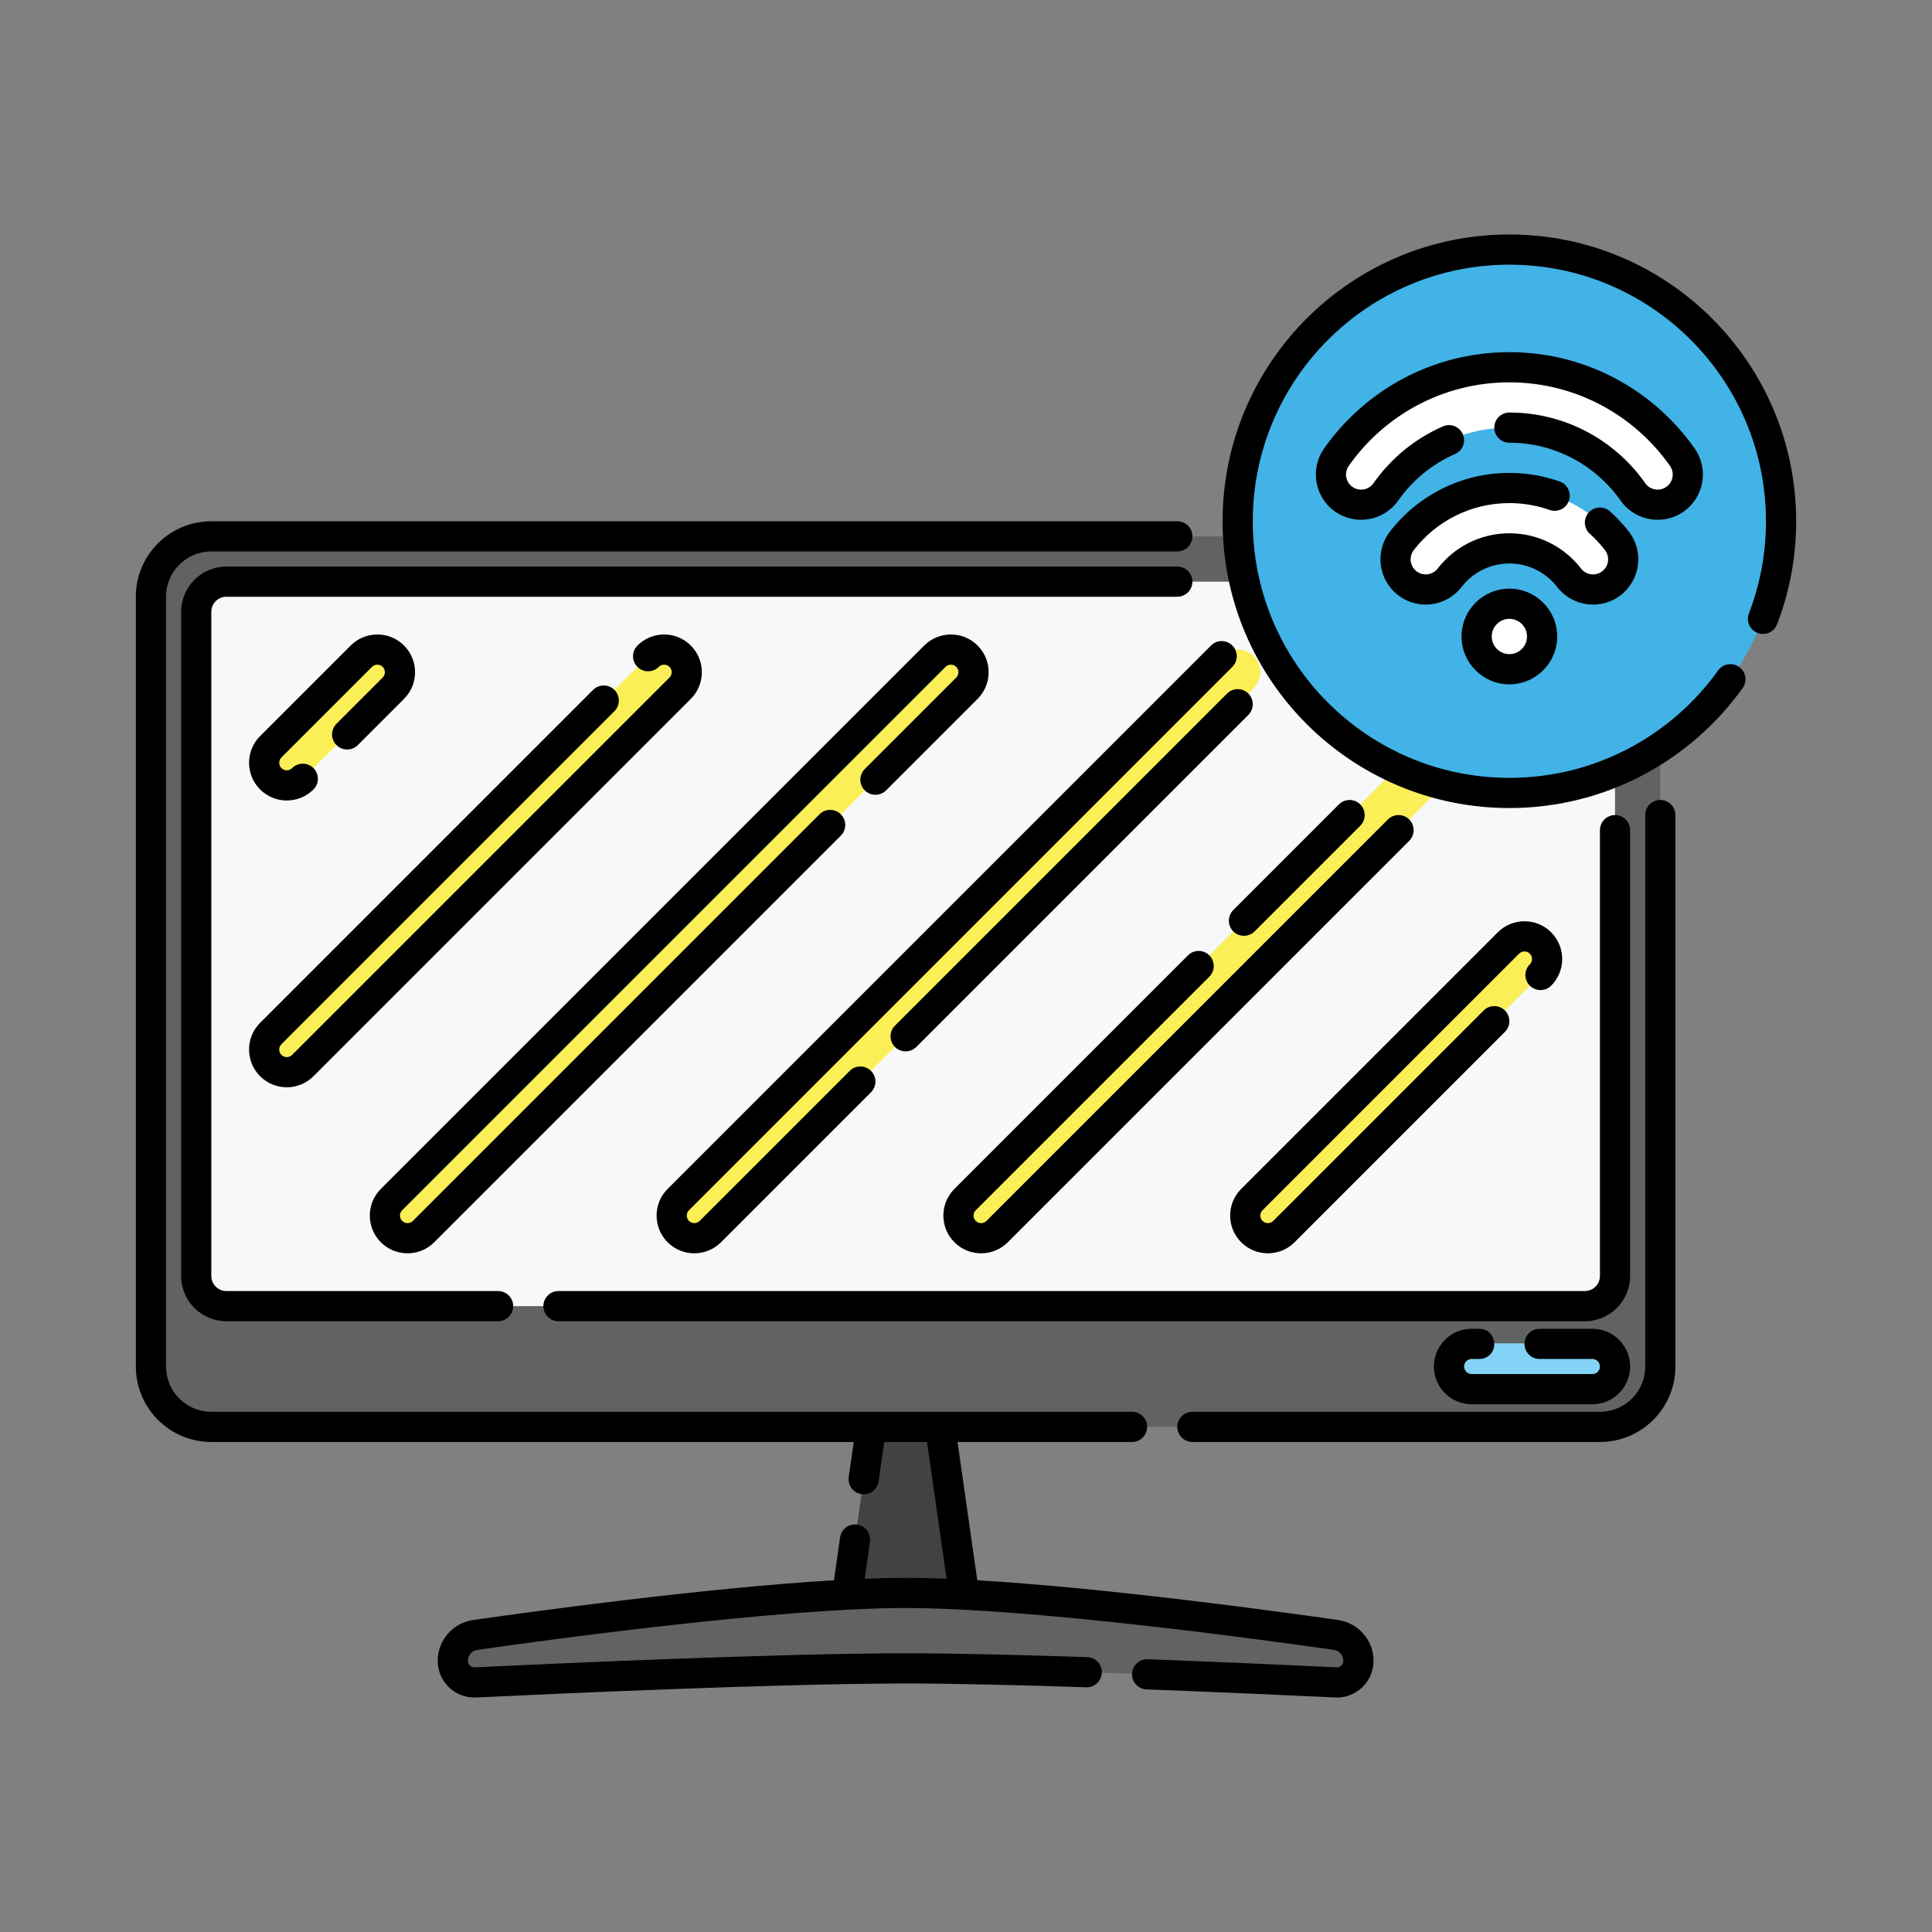 <?xml version="1.0" ?><!DOCTYPE svg  PUBLIC '-//W3C//DTD SVG 1.1//EN'  'http://www.w3.org/Graphics/SVG/1.1/DTD/svg11.dtd'><svg height="100%" style="fill-rule:evenodd;clip-rule:evenodd;stroke-linejoin:round;stroke-miterlimit:2;" version="1.1" viewBox="0 0 128 128" width="100%" xml:space="preserve" xmlns="http://www.w3.org/2000/svg" xmlns:serif="http://www.serif.com/" xmlns:xlink="http://www.w3.org/1999/xlink"><rect x="0" y="0" width="128" height="128" fill="#808080" stroke="none"/><g id="Icon"/><g><path d="M62,92.535l-4,0l-2,14l8,0l-2,-14Z" style="fill:#424243;"/><path d="M90,110.038c0,-0.864 -0.635,-1.597 -1.49,-1.72c-4.819,-0.688 -20.155,-2.783 -28.51,-2.783c-8.355,0 -23.691,2.095 -28.51,2.784c-0.855,0.123 -1.49,0.856 -1.49,1.719c0,0.001 0,0.002 0,0.003c0,0.389 0.16,0.762 0.442,1.03c0.282,0.269 0.661,0.411 1.05,0.392c4.822,-0.23 20.154,-0.928 28.508,-0.928c8.354,0 23.686,0.698 28.508,0.928c0.389,0.019 0.768,-0.123 1.05,-0.392c0.282,-0.268 0.442,-0.641 0.442,-1.03c0,-0.001 0,-0.002 0,-0.003Z" style="fill:#616262;"/><path d="M110,39.535c0,-1.06 -0.421,-2.078 -1.172,-2.828c-0.75,-0.75 -1.767,-1.172 -2.828,-1.172l-92,0c-1.061,0 -2.078,0.422 -2.828,1.172c-0.751,0.75 -1.172,1.768 -1.172,2.828l0,51c-0,1.061 0.421,2.079 1.172,2.829c0.75,0.75 1.767,1.171 2.828,1.171l92,0c1.061,0 2.078,-0.421 2.828,-1.171c0.751,-0.75 1.172,-1.768 1.172,-2.829l0,-51Z" style="fill:#616262;"/><path d="M107,40.535c-0,-1.104 -0.895,-2 -2,-2c-12.311,0 -77.689,0 -90,0c-1.105,0 -2,0.896 -2,2c-0,7.809 -0,36.192 0,44c0,1.105 0.895,2 2,2c12.311,0 77.689,0 90,0c1.105,0 2,-0.895 2,-2c-0,-7.808 -0,-36.191 0,-44Z" style="fill:#f6f8f9;"/><path d="M107,90.5c-0,-0.398 -0.158,-0.779 -0.439,-1.061c-0.282,-0.281 -0.663,-0.439 -1.061,-0.439c-2.101,-0 -5.899,-0 -8,-0c-0.398,-0 -0.779,0.158 -1.061,0.439c-0.281,0.282 -0.439,0.663 -0.439,1.061c0,0.398 0.158,0.779 0.439,1.061c0.282,0.281 0.663,0.439 1.061,0.439c2.101,-0 5.899,-0 8,-0c0.398,0 0.779,-0.158 1.061,-0.439c0.281,-0.282 0.439,-0.663 0.439,-1.061Z" style="fill:#83d3f6;"/><path d="M99.939,43.475l-36,36c-0.585,0.585 -0.585,1.536 0,2.121c0.586,0.585 1.536,0.585 2.122,0l36,-36c0.585,-0.585 0.585,-1.536 -0,-2.121c-0.586,-0.586 -1.536,-0.586 -2.122,-0Zm-19,-0l-36,36c-0.585,0.585 -0.585,1.536 0,2.121c0.586,0.585 1.536,0.585 2.122,0l36,-36c0.585,-0.585 0.585,-1.536 -0,-2.121c-0.586,-0.586 -1.536,-0.586 -2.122,-0Zm-19,-0l-36,36c-0.585,0.585 -0.585,1.536 0,2.121c0.586,0.585 1.536,0.585 2.122,0l36,-36c0.585,-0.585 0.585,-1.536 -0,-2.121c-0.586,-0.586 -1.536,-0.586 -2.122,-0Zm38,19l-17,17c-0.585,0.585 -0.585,1.536 0,2.121c0.586,0.585 1.536,0.585 2.122,0l17,-17c0.585,-0.585 0.585,-1.536 -0,-2.121c-0.586,-0.586 -1.536,-0.586 -2.122,-0Zm-57,-19l-25,25c-0.585,0.585 -0.585,1.536 0,2.121c0.586,0.585 1.536,0.585 2.122,0l25,-25c0.585,-0.585 0.585,-1.536 -0,-2.121c-0.586,-0.586 -1.536,-0.586 -2.122,-0Zm-19,-0l-6,6c-0.585,0.585 -0.585,1.536 0,2.121c0.586,0.585 1.536,0.585 2.122,0l6,-6c0.585,-0.585 0.585,-1.536 -0,-2.121c-0.586,-0.586 -1.536,-0.586 -2.122,-0Z" style="fill:#fbef57;"/><circle cx="100" cy="34.535" r="18" style="fill:#41b3e6;"/><path d="M100,40c-1.197,0 -2.169,0.972 -2.169,2.169c0,1.197 0.972,2.169 2.169,2.169c1.197,-0 2.169,-0.972 2.169,-2.169c-0,-1.197 -0.972,-2.169 -2.169,-2.169Zm-3.96,-1.721c0.915,-1.184 2.349,-1.948 3.96,-1.948c1.611,-0 3.045,0.764 3.96,1.948c0.675,0.874 1.932,1.035 2.805,0.36c0.874,-0.675 1.035,-1.932 0.36,-2.805c-1.646,-2.131 -4.227,-3.503 -7.125,-3.503c-2.898,-0 -5.479,1.372 -7.125,3.503c-0.675,0.873 -0.514,2.13 0.36,2.805c0.873,0.675 2.13,0.514 2.805,-0.36Zm-4.226,-5.689c1.81,-2.575 4.803,-4.259 8.186,-4.259c3.383,-0 6.376,1.684 8.186,4.259c0.635,0.902 1.884,1.12 2.787,0.485c0.903,-0.635 1.12,-1.884 0.485,-2.786c-2.533,-3.603 -6.723,-5.958 -11.458,-5.958c-4.735,-0 -8.925,2.355 -11.458,5.958c-0.635,0.902 -0.418,2.151 0.485,2.786c0.903,0.635 2.152,0.417 2.787,-0.485Z" style="fill:#fff;"/></g><g><path d="M62.712,104.595c-0.962,-0.039 -1.872,-0.06 -2.712,-0.06c-0.84,0 -1.749,0.021 -2.712,0.06l-0,-0.001c-0.001,0 0.35,-2.453 0.35,-2.453c0.078,-0.546 -0.302,-1.053 -0.849,-1.131c-0.546,-0.078 -1.053,0.302 -1.131,0.849l-0.406,2.838c-8.534,0.505 -19.875,2.056 -23.903,2.632c-0.001,-0 -0.001,-0 -0.002,-0c-1.336,0.192 -2.331,1.33 -2.346,2.678l0.001,-0.035l-0.002,0.069c0,0.663 0.272,1.297 0.752,1.754c0.48,0.458 1.126,0.699 1.788,0.667c4.814,-0.23 20.12,-0.927 28.46,-0.927c3.269,0 7.609,0.108 11.967,0.252c0.552,0.018 1.014,-0.415 1.032,-0.967c0.019,-0.551 -0.414,-1.014 -0.966,-1.032c-4.382,-0.145 -8.746,-0.253 -12.033,-0.253c-8.368,0 -23.725,0.699 -28.555,0.929c-0,0 -0.001,0 -0.001,0c-0.115,0.006 -0.229,-0.036 -0.313,-0.116c-0.081,-0.078 -0.128,-0.184 -0.131,-0.295l-0.001,0.022l0.001,-0.037c0,-0.366 0.27,-0.677 0.633,-0.73c4.796,-0.685 20.054,-2.773 28.367,-2.773c8.314,0 23.574,2.088 28.369,2.773c0.362,0.052 0.63,0.362 0.631,0.727l-0,0.004c-0,0.116 -0.048,0.228 -0.132,0.308c-0.085,0.08 -0.198,0.123 -0.315,0.117c0,0 -0,-0 -0.001,-0c-2.352,-0.112 -7.197,-0.335 -12.515,-0.535c-0.551,-0.02 -1.016,0.411 -1.036,0.962c-0.021,0.552 0.41,1.016 0.962,1.037c5.309,0.199 10.146,0.422 12.494,0.534c0.662,0.032 1.31,-0.209 1.79,-0.667c0.478,-0.455 0.75,-1.086 0.753,-1.746l-0.001,0.027l0.001,-0.024l-0,-0.015c0,-1.361 -0.999,-2.514 -2.346,-2.708c0,-0 -0,-0.001 -0.001,-0.001c-4.027,-0.575 -15.372,-2.126 -23.905,-2.631l-1.309,-9.162l11.561,0c0.552,0 1,-0.448 1,-1c0,-0.552 -0.448,-1 -1,-1c0,0 -46.849,0 -61,0c-0.796,0 -1.559,-0.316 -2.121,-0.878c-0.563,-0.563 -0.879,-1.326 -0.879,-2.122c0,-10.761 0,-40.239 -0,-51c-0,-1.656 1.343,-3 3,-3c0,0 64,0 64,0c0.552,0 1,-0.448 1,-1c0,-0.552 -0.448,-1 -1,-1l-64,0c-2.761,0 -5,2.239 -5,5c0,10.761 0,40.239 0,51c-0,1.326 0.527,2.598 1.464,3.536c0.938,0.938 2.21,1.464 3.536,1.464l42.561,0l-0.332,2.324c-0.078,0.546 0.303,1.053 0.849,1.131c0.546,0.078 1.053,-0.302 1.131,-0.849l0.373,-2.606c-0,0 2.836,0 2.836,0c0,0 1.295,9.06 1.295,9.06l-0.001,-0Zm-31.713,5.501c-0.004,0.064 -0.014,0.126 -0.029,0.187c-0.016,0.061 -0.037,0.121 -0.064,0.179c0.058,-0.124 0.086,-0.244 0.093,-0.366Zm58.001,-0.061l0,0.002l0.003,-0.074c-0.002,0.024 -0.003,0.048 -0.003,0.072Zm-10,-14.5l27,0c2.761,0 5,-2.238 5,-5c0,-10.228 0,-36.535 0,-36.535c-0,-0.552 -0.448,-1 -1,-1c-0.552,0 -1,0.448 -1,1c0,0 0,26.307 0,36.535c0,1.657 -1.343,3 -3,3c-0,0 -27,0 -27,0c-0.552,0 -1,0.448 -1,1c0,0.552 0.448,1 1,1Z"/><path d="M37,87.535l68,0c1.657,0 3,-1.343 3,-3l-0,-29.535c0,-0.552 -0.448,-1 -1,-1c-0.552,-0 -1,0.448 -1,1l-0,29.535c-0,0.553 -0.448,1 -1,1c-11.433,0 -68,0 -68,0c-0.552,0 -1,0.448 -1,1c0,0.552 0.448,1 1,1Zm41,-50l-63,0c-0.796,0 -1.559,0.316 -2.121,0.879c-0.563,0.563 -0.879,1.326 -0.879,2.121c-0,7.809 -0,36.192 0,44c0,0.796 0.316,1.559 0.879,2.122c0.562,0.562 1.325,0.878 2.121,0.878c5.065,0 18,0 18,0c0.552,0 1,-0.448 1,-1c-0,-0.552 -0.448,-1 -1,-1c-0,0 -12.935,0 -18,0c-0.265,0 -0.52,-0.105 -0.707,-0.293c-0.188,-0.187 -0.293,-0.441 -0.293,-0.707c-0,-7.808 -0,-36.191 -0,-44c0,-0.265 0.105,-0.519 0.293,-0.707c0.187,-0.187 0.442,-0.293 0.707,-0.293l63,0c0.552,0 1,-0.448 1,-1c-0,-0.552 -0.448,-1 -1,-1Z"/><path d="M106,90.535c0,0.133 -0.053,0.26 -0.146,0.354c-0.094,0.094 -0.221,0.146 -0.354,0.146l-8,0c-0.133,0 -0.26,-0.052 -0.354,-0.146c-0.093,-0.094 -0.146,-0.221 -0.146,-0.354c0,-0 0,-0.001 -0,-0.002c-0,-0.275 0.223,-0.498 0.498,-0.498c0,0 0.335,0 0.502,0c0.639,0 1.001,-0.503 1,-0.973c-0.001,-0.471 -0.31,-1.027 -1.006,-1.027l-0.496,0c-1.38,0 -2.498,1.119 -2.498,2.498c0,0.001 0,0.002 0,0.002c0,0.663 0.263,1.299 0.732,1.768c0.469,0.469 1.105,0.732 1.768,0.732c2.101,0 5.899,0 8,0c0.663,0 1.299,-0.263 1.768,-0.732c0.469,-0.469 0.732,-1.105 0.732,-1.768c-0,-0.663 -0.263,-1.299 -0.732,-1.767c-0.469,-0.469 -1.105,-0.733 -1.768,-0.733l-3.5,0c-0.552,0 -1,0.448 -1,1c-0,0.552 0.448,1 1,1l3.5,0c0.133,0 0.26,0.053 0.354,0.147c0.093,0.094 0.146,0.221 0.146,0.353Z"/><path d="M23.707,49.364l3.061,-3.061c0.975,-0.976 0.975,-2.56 -0,-3.535c-0.976,-0.976 -2.56,-0.976 -3.536,-0c0,-0 -6,6 -6,6c-0.975,0.975 -0.975,2.559 0,3.535c0.976,0.976 2.56,0.976 3.536,0c0.39,-0.39 0.39,-1.024 -0,-1.414c-0.39,-0.39 -1.024,-0.39 -1.414,-0c-0.196,0.195 -0.512,0.195 -0.708,-0c-0.195,-0.195 -0.195,-0.512 0,-0.707c0,-0 6,-6 6,-6c0.196,-0.195 0.512,-0.195 0.708,-0c0.195,0.195 0.195,0.512 -0,0.707c-0,-0 -3.061,3.061 -3.061,3.061c-0.39,0.39 -0.39,1.024 -0,1.414c0.39,0.39 1.024,0.39 1.414,-0Z"/><path d="M39.293,45.707l-22.061,22.061c-0.975,0.975 -0.975,2.559 0,3.535c0.976,0.976 2.56,0.976 3.536,0c-0,0 25,-25 25,-25c0.975,-0.976 0.975,-2.56 -0,-3.535c-0.976,-0.976 -2.56,-0.976 -3.536,-0c-0.39,0.39 -0.39,1.024 0,1.414c0.39,0.39 1.024,0.39 1.414,-0c0.196,-0.195 0.512,-0.195 0.708,-0c0.195,0.195 0.195,0.512 -0,0.707c-0,-0 -25,25 -25,25c-0.196,0.195 -0.512,0.195 -0.708,-0c-0.195,-0.195 -0.195,-0.512 0,-0.707c0,-0 22.061,-22.061 22.061,-22.061c0.39,-0.39 0.39,-1.024 0,-1.414c-0.39,-0.39 -1.024,-0.39 -1.414,-0Z"/><path d="M58.707,52.364l6.061,-6.061c0.975,-0.976 0.975,-2.56 -0,-3.535c-0.976,-0.976 -2.56,-0.976 -3.536,-0c0,-0 -36,36 -36,36c-0.975,0.975 -0.975,2.559 0,3.535c0.976,0.976 2.56,0.976 3.536,0c-0,0 26.939,-26.939 26.939,-26.939c0.39,-0.39 0.39,-1.024 0,-1.414c-0.39,-0.391 -1.024,-0.391 -1.414,-0l-26.939,26.939c-0.196,0.195 -0.512,0.195 -0.708,-0c-0.195,-0.195 -0.195,-0.512 0,-0.707c0,-0 36,-36 36,-36c0.196,-0.195 0.512,-0.195 0.708,-0c0.195,0.195 0.195,0.512 -0,0.707c-0,-0 -6.061,6.061 -6.061,6.061c-0.39,0.39 -0.39,1.024 -0,1.414c0.39,0.39 1.024,0.39 1.414,-0Z"/><path d="M80.232,42.768l-36,36c-0.975,0.975 -0.975,2.559 0,3.535c0.976,0.976 2.56,0.976 3.536,0c-0,0 9.939,-9.939 9.939,-9.939c0.39,-0.39 0.39,-1.024 0,-1.414c-0.39,-0.391 -1.024,-0.391 -1.414,-0l-9.939,9.939c-0.196,0.195 -0.512,0.195 -0.708,-0c-0.195,-0.195 -0.195,-0.512 0,-0.707c0,-0 36,-36 36,-36c0.391,-0.39 0.391,-1.024 0,-1.414c-0.39,-0.391 -1.024,-0.391 -1.414,-0Zm-19.525,26.596l22,-22c0.39,-0.39 0.39,-1.024 0,-1.414c-0.39,-0.391 -1.024,-0.391 -1.414,-0l-22,22c-0.39,0.39 -0.39,1.024 -0,1.414c0.39,0.39 1.024,0.39 1.414,-0Z"/><path d="M78.707,63.293l-15.475,15.475c-0.975,0.975 -0.975,2.559 0,3.535c0.976,0.976 2.56,0.976 3.536,0c-0,0 26.596,-26.596 26.596,-26.596c0.39,-0.39 0.39,-1.024 -0,-1.414c-0.39,-0.39 -1.024,-0.39 -1.414,-0l-26.596,26.596c-0.196,0.195 -0.512,0.195 -0.708,-0c-0.195,-0.195 -0.195,-0.512 0,-0.707c0,-0 15.475,-15.475 15.475,-15.475c0.39,-0.39 0.39,-1.024 0,-1.414c-0.39,-0.39 -1.024,-0.39 -1.414,-0Zm10,-10l-7,7c-0.39,0.39 -0.39,1.024 -0,1.414c0.39,0.39 1.024,0.39 1.414,0l7,-7c0.39,-0.39 0.39,-1.024 0,-1.414c-0.39,-0.39 -1.024,-0.39 -1.414,-0Z"/><path d="M102.768,65.303c0.975,-0.976 0.975,-2.56 -0,-3.535c-0.976,-0.976 -2.56,-0.976 -3.536,-0c0,-0 -17,17 -17,17c-0.975,0.975 -0.975,2.559 0,3.535c0.976,0.976 2.56,0.976 3.536,0c-0,0 13.939,-13.939 13.939,-13.939c0.39,-0.39 0.39,-1.024 0,-1.414c-0.39,-0.391 -1.024,-0.391 -1.414,-0l-13.939,13.939c-0.196,0.195 -0.512,0.195 -0.708,-0c-0.195,-0.195 -0.195,-0.512 0,-0.707c0,-0 17,-17 17,-17c0.196,-0.195 0.512,-0.195 0.708,-0c0.195,0.195 0.195,0.512 -0,0.707c-0.391,0.39 -0.391,1.024 -0,1.414c0.39,0.39 1.024,0.39 1.414,0Z"/><path d="M113.83,44.418c-3.085,4.308 -8.132,7.117 -13.83,7.117c-9.383,0 -17,-7.617 -17,-17c0,-9.382 7.617,-17 17,-17c9.383,0 17,7.618 17,17c0,2.152 -0.4,4.21 -1.131,6.105c-0.198,0.515 0.059,1.095 0.574,1.293c0.515,0.199 1.094,-0.058 1.292,-0.573c0.817,-2.119 1.265,-4.42 1.265,-6.825c0,-10.486 -8.514,-19 -19,-19c-10.486,0 -19,8.514 -19,19c0,10.487 8.514,19 19,19c6.368,0 12.008,-3.139 15.456,-7.953c0.322,-0.448 0.218,-1.074 -0.23,-1.395c-0.449,-0.321 -1.074,-0.218 -1.396,0.231Z"/><path d="M100,39c-1.749,0 -3.169,1.42 -3.169,3.169c0,1.749 1.42,3.169 3.169,3.169c1.749,-0 3.169,-1.42 3.169,-3.169c-0,-1.749 -1.42,-3.169 -3.169,-3.169Zm0,2c0.645,0 1.169,0.524 1.169,1.169c-0,0.645 -0.524,1.169 -1.169,1.169c-0.645,-0 -1.169,-0.524 -1.169,-1.169c0,-0.645 0.524,-1.169 1.169,-1.169Z"/><path d="M103.334,31.901c-1.043,-0.369 -2.165,-0.57 -3.334,-0.57c-3.22,-0 -6.087,1.524 -7.916,3.891c-1.013,1.311 -0.771,3.196 0.54,4.209c1.31,1.012 3.195,0.77 4.208,-0.54c0.732,-0.948 1.879,-1.56 3.168,-1.56c1.289,-0 2.436,0.612 3.168,1.56c1.013,1.31 2.898,1.552 4.208,0.54c1.311,-1.013 1.553,-2.898 0.54,-4.209c-0.374,-0.485 -0.793,-0.934 -1.249,-1.343c-0.411,-0.368 -1.044,-0.333 -1.412,0.078c-0.368,0.411 -0.333,1.044 0.078,1.412c0.365,0.327 0.7,0.688 1.001,1.076c0.337,0.437 0.256,1.065 -0.18,1.403c-0.437,0.337 -1.066,0.257 -1.403,-0.18c-1.098,-1.421 -2.818,-2.337 -4.751,-2.337c-1.933,-0 -3.653,0.916 -4.751,2.337c-0.337,0.437 -0.966,0.517 -1.403,0.18c-0.436,-0.338 -0.517,-0.966 -0.18,-1.403c1.464,-1.894 3.758,-3.114 6.334,-3.114c0.935,-0 1.832,0.16 2.666,0.455c0.521,0.184 1.093,-0.089 1.277,-0.609c0.184,-0.52 -0.089,-1.092 -0.609,-1.276Z"/><path d="M100,29.331c3.045,-0 5.739,1.517 7.368,3.834c0.953,1.354 2.826,1.68 4.18,0.728c1.354,-0.952 1.681,-2.825 0.728,-4.18c-2.714,-3.86 -7.203,-6.382 -12.276,-6.382c-5.073,-0 -9.562,2.522 -12.276,6.382c-0.953,1.355 -0.626,3.228 0.728,4.18c1.354,0.952 3.227,0.626 4.18,-0.728c0.945,-1.344 2.247,-2.419 3.769,-3.084c0.505,-0.222 0.736,-0.812 0.515,-1.317c-0.221,-0.506 -0.811,-0.737 -1.317,-0.516c-1.858,0.813 -3.449,2.125 -4.603,3.766c-0.318,0.452 -0.942,0.561 -1.394,0.243c-0.451,-0.317 -0.56,-0.942 -0.242,-1.393c2.353,-3.346 6.243,-5.533 10.64,-5.533c4.397,-0 8.287,2.187 10.64,5.533c0.318,0.451 0.209,1.076 -0.242,1.393c-0.452,0.318 -1.076,0.209 -1.394,-0.243c-1.991,-2.831 -5.283,-4.683 -9.004,-4.683c-0.552,-0 -1,0.448 -1,1c0,0.552 0.448,1 1,1Z"/></g></svg>